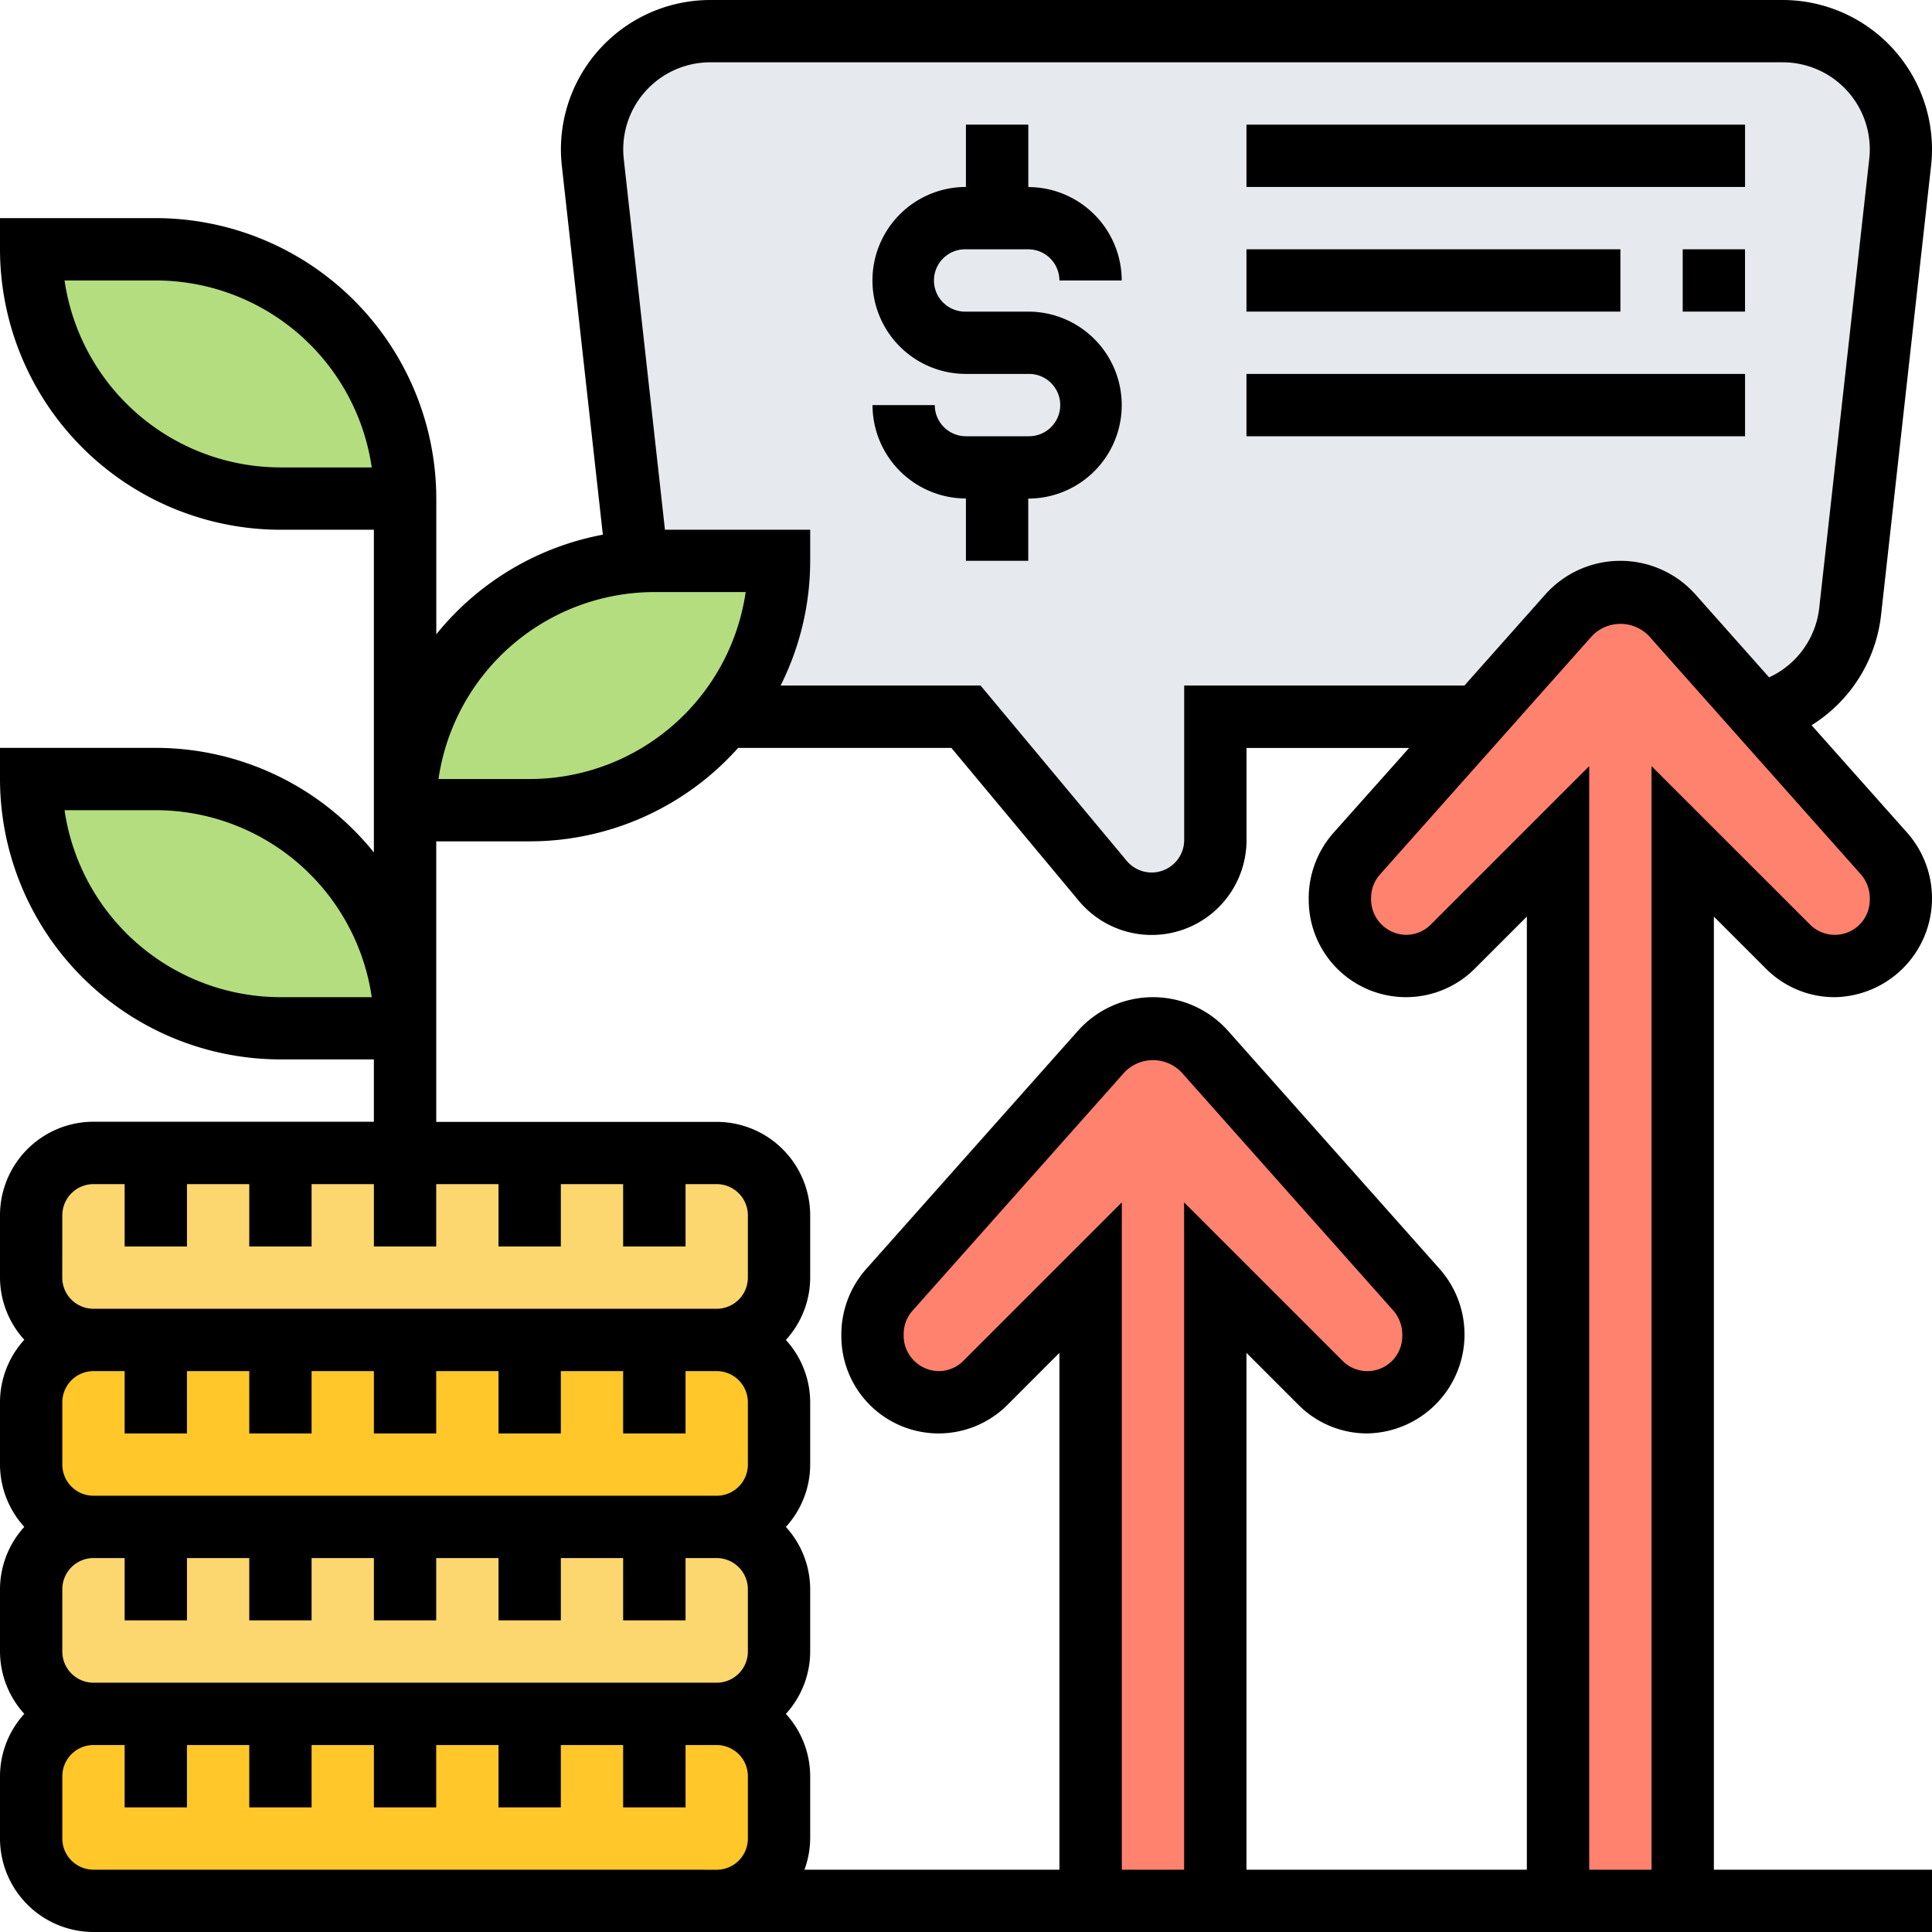 <svg xmlns="http://www.w3.org/2000/svg" width="91" height="91" viewBox="0 0 91 91">
  <g id="beneficio" transform="translate(-1 -1)">
    <g id="Grupo_88504" data-name="Grupo 88504" transform="translate(2.468 2.468)">
      <g id="Grupo_88494" data-name="Grupo 88494" transform="translate(26.419 0)">
        <path id="Trazado_128003" data-name="Trazado 128003" d="M80.016,3.629A5.522,5.522,0,0,0,76.082,2H25.563A5.569,5.569,0,0,0,20,7.563c0,.205.015.411.029.616l2.1,18.8c.264-.015.528-.029.807-.029h5.871a11.762,11.762,0,0,1-2.569,7.339H37.613l6.443,7.72a3,3,0,0,0,5.3-1.908V34.29l25.627-.147H75a5.554,5.554,0,0,0,4.256-4.8L81.616,8.179c.015-.205.029-.411.029-.616a5.522,5.522,0,0,0-1.629-3.934Z" transform="translate(-20 -2)" fill="#e6e9ed"/>
      </g>
      <g id="Grupo_88495" data-name="Grupo 88495" transform="translate(61.645 26.419)">
        <path id="Trazado_128004" data-name="Trazado 128004" d="M70.419,34.4v.1a3.114,3.114,0,0,1-5.313,2.2l-4.961-4.961v49.9H54.274v-49.9L49.313,36.7A3.114,3.114,0,0,1,44,34.5v-.1a3.09,3.09,0,0,1,.793-2.07l5.739-6.443L54.773,21.1a3.247,3.247,0,0,1,4.873,0l4.11,4.623,5.871,6.6a3.09,3.09,0,0,1,.793,2.07Z" transform="translate(-44 -20)" fill="#ff826e"/>
      </g>
      <g id="Grupo_88496" data-name="Grupo 88496" transform="translate(39.629 46.968)">
        <path id="Trazado_128005" data-name="Trazado 128005" d="M55.419,48.4v.1a3.114,3.114,0,0,1-5.313,2.2l-4.961-4.961V75.1H39.274V45.742L34.313,50.7A3.114,3.114,0,0,1,29,48.5v-.1a3.09,3.09,0,0,1,.793-2.07L39.773,35.1a3.247,3.247,0,0,1,4.873,0l9.981,11.228A3.09,3.09,0,0,1,55.419,48.4Z" transform="translate(-29 -34)" fill="#ff826e"/>
      </g>
      <g id="Grupo_88497" data-name="Grupo 88497" transform="translate(0 79.258)">
        <path id="Trazado_128006" data-name="Trazado 128006" d="M19.613,56H34.29a2.944,2.944,0,0,1,2.935,2.935v2.935a2.944,2.944,0,0,1-2.935,2.935H4.935A2.944,2.944,0,0,1,2,61.871V58.935A2.944,2.944,0,0,1,4.935,56H19.613Z" transform="translate(-2 -56)" fill="#ffc729"/>
      </g>
      <g id="Grupo_88498" data-name="Grupo 88498" transform="translate(0 61.645)">
        <path id="Trazado_128007" data-name="Trazado 128007" d="M19.613,44H34.29a2.944,2.944,0,0,1,2.935,2.935v2.935a2.944,2.944,0,0,1-2.935,2.935H4.935A2.944,2.944,0,0,1,2,49.871V46.935A2.944,2.944,0,0,1,4.935,44H19.613Z" transform="translate(-2 -44)" fill="#ffc729"/>
      </g>
      <g id="Grupo_88499" data-name="Grupo 88499" transform="translate(0 70.452)">
        <path id="Trazado_128008" data-name="Trazado 128008" d="M19.613,50H34.29a2.944,2.944,0,0,1,2.935,2.935v2.935a2.944,2.944,0,0,1-2.935,2.935H4.935A2.944,2.944,0,0,1,2,55.871V52.935A2.944,2.944,0,0,1,4.935,50H19.613Z" transform="translate(-2 -50)" fill="#fcd770"/>
      </g>
      <g id="Grupo_88500" data-name="Grupo 88500" transform="translate(0 52.839)">
        <path id="Trazado_128009" data-name="Trazado 128009" d="M19.613,38H34.29a2.944,2.944,0,0,1,2.935,2.935v2.935a2.944,2.944,0,0,1-2.935,2.935H4.935A2.944,2.944,0,0,1,2,43.871V40.935A2.944,2.944,0,0,1,4.935,38H19.613Z" transform="translate(-2 -38)" fill="#fcd770"/>
      </g>
      <g id="Grupo_88501" data-name="Grupo 88501" transform="translate(0 35.226)">
        <path id="Trazado_128010" data-name="Trazado 128010" d="M19.613,37.742H13.742A11.739,11.739,0,0,1,2,26H7.871A11.739,11.739,0,0,1,19.613,37.742Z" transform="translate(-2 -26)" fill="#b4dd7f"/>
      </g>
      <g id="Grupo_88502" data-name="Grupo 88502" transform="translate(17.613 24.952)">
        <path id="Trazado_128011" data-name="Trazado 128011" d="M25.742,19h5.871a11.762,11.762,0,0,1-2.569,7.339c-.279.338-.558.66-.866.969a11.763,11.763,0,0,1-8.307,3.435H14A11.721,11.721,0,0,1,24.935,19.029C25.2,19.015,25.463,19,25.742,19Z" transform="translate(-14 -19)" fill="#b4dd7f"/>
      </g>
      <g id="Grupo_88503" data-name="Grupo 88503" transform="translate(0 10.274)">
        <path id="Trazado_128012" data-name="Trazado 128012" d="M19.613,20.742H13.742A11.739,11.739,0,0,1,2,9H7.871A11.739,11.739,0,0,1,19.613,20.742Z" transform="translate(-2 -9)" fill="#b4dd7f"/>
      </g>
    </g>
    <g id="Grupo_88505" data-name="Grupo 88505" transform="translate(1 1)">
      <path id="Trazado_128013" data-name="Trazado 128013" d="M84.18,46.626a4.552,4.552,0,0,0,3.239,1.342,4.659,4.659,0,0,0,3.424-7.731l-4.515-5.078A7.033,7.033,0,0,0,89.6,29.973L91.957,8.805A7.194,7.194,0,0,0,92,8.03,7.039,7.039,0,0,0,84.97,1H34.45a7.039,7.039,0,0,0-7.03,7.03,7.244,7.244,0,0,0,.043.776l1.932,17.378a13.213,13.213,0,0,0-7.845,4.692V24.484a13.226,13.226,0,0,0-13.21-13.21H1v1.468a13.226,13.226,0,0,0,13.21,13.21h4.4v15.2A13.184,13.184,0,0,0,8.339,36.226H1v1.468A13.226,13.226,0,0,0,14.21,50.9h4.4v2.935H5.4a4.409,4.409,0,0,0-4.4,4.4v2.935a4.375,4.375,0,0,0,1.145,2.935A4.375,4.375,0,0,0,1,67.048v2.935a4.375,4.375,0,0,0,1.145,2.935A4.375,4.375,0,0,0,1,75.855V78.79a4.375,4.375,0,0,0,1.145,2.935A4.375,4.375,0,0,0,1,84.661V87.6A4.409,4.409,0,0,0,5.4,92H92V89.065H81.726V44.172ZM14.21,23.016A10.29,10.29,0,0,1,4.04,14.21h4.3a10.29,10.29,0,0,1,10.17,8.806Zm0,24.952A10.29,10.29,0,0,1,4.04,39.161h4.3a10.29,10.29,0,0,1,10.17,8.806ZM34.45,3.935H84.97a4.1,4.1,0,0,1,4.1,4.095,4.179,4.179,0,0,1-.025.452L86.687,29.647a4.1,4.1,0,0,1-2.36,3.258l-3.464-3.9a4.737,4.737,0,0,0-7.08,0L69.977,33.29h-13.2v7.276a1.532,1.532,0,0,1-2.708.98L47.187,33.29h-9.42a13.112,13.112,0,0,0,1.394-5.871V25.952H32.32L30.38,8.485a4.276,4.276,0,0,1-.025-.455A4.1,4.1,0,0,1,34.45,3.935ZM31.823,28.887h4.3a10.29,10.29,0,0,1-10.17,8.806h-4.3A10.29,10.29,0,0,1,31.823,28.887ZM21.548,50.9V40.629h4.4a13.168,13.168,0,0,0,9.818-4.4H45.813l6,7.2a4.467,4.467,0,0,0,7.9-2.859v-4.34h7.657L63.8,40.237a4.654,4.654,0,0,0-1.157,3.15,4.581,4.581,0,0,0,7.82,3.239l2.454-2.454V89.065H59.71V64.721l2.454,2.454A4.552,4.552,0,0,0,65.4,68.516a4.659,4.659,0,0,0,3.424-7.731L58.847,49.559a4.736,4.736,0,0,0-7.08,0L41.786,60.786a4.654,4.654,0,0,0-1.157,3.15,4.581,4.581,0,0,0,7.82,3.239L50.9,64.721V89.065H38.891a4.354,4.354,0,0,0,.27-1.468V84.661a4.375,4.375,0,0,0-1.145-2.935,4.368,4.368,0,0,0,1.145-2.935V75.855a4.375,4.375,0,0,0-1.145-2.935,4.368,4.368,0,0,0,1.145-2.935V67.048a4.375,4.375,0,0,0-1.145-2.935,4.368,4.368,0,0,0,1.145-2.935V58.242a4.409,4.409,0,0,0-4.4-4.4H21.548ZM56.774,89.065H53.839V57.634L46.374,65.1a1.639,1.639,0,0,1-1.164.481,1.673,1.673,0,0,1-1.645-1.751,1.647,1.647,0,0,1,.415-1.093l9.981-11.227a1.861,1.861,0,0,1,2.692,0l9.981,11.227a1.728,1.728,0,0,1,.415,1.2A1.646,1.646,0,0,1,64.239,65.1l-7.465-7.465ZM5.4,80.258A1.47,1.47,0,0,1,3.935,78.79V75.855A1.47,1.47,0,0,1,5.4,74.387H6.871v2.935H9.806V74.387h2.935v2.935h2.935V74.387h2.935v2.935h2.935V74.387h2.935v2.935h2.935V74.387h2.935v2.935H33.29V74.387h1.468a1.47,1.47,0,0,1,1.468,1.468V78.79a1.47,1.47,0,0,1-1.468,1.468ZM3.935,69.984V67.048A1.47,1.47,0,0,1,5.4,65.581H6.871v2.935H9.806V65.581h2.935v2.935h2.935V65.581h2.935v2.935h2.935V65.581h2.935v2.935h2.935V65.581h2.935v2.935H33.29V65.581h1.468a1.47,1.47,0,0,1,1.468,1.468v2.935a1.47,1.47,0,0,1-1.468,1.468H5.4A1.47,1.47,0,0,1,3.935,69.984Zm0-11.742A1.47,1.47,0,0,1,5.4,56.774H6.871V59.71H9.806V56.774h2.935V59.71h2.935V56.774h2.935V59.71h2.935V56.774h2.935V59.71h2.935V56.774h2.935V59.71H33.29V56.774h1.468a1.47,1.47,0,0,1,1.468,1.468v2.935a1.47,1.47,0,0,1-1.468,1.468H5.4a1.47,1.47,0,0,1-1.468-1.468ZM31.823,89.065H5.4A1.47,1.47,0,0,1,3.935,87.6V84.661A1.47,1.47,0,0,1,5.4,83.194H6.871v2.935H9.806V83.194h2.935v2.935h2.935V83.194h2.935v2.935h2.935V83.194h2.935v2.935h2.935V83.194h2.935v2.935H33.29V83.194h1.468a1.47,1.47,0,0,1,1.468,1.468V87.6a1.47,1.47,0,0,1-1.468,1.468Zm44.032,0V37.086L68.39,44.551a1.639,1.639,0,0,1-1.164.481,1.673,1.673,0,0,1-1.645-1.751A1.647,1.647,0,0,1,66,42.188l9.981-11.227a1.861,1.861,0,0,1,2.692,0l9.981,11.227a1.728,1.728,0,0,1,.415,1.2,1.646,1.646,0,0,1-2.809,1.164L78.79,37.086V89.065Z" transform="translate(-1 -1)"/>
      <path id="Trazado_128014" data-name="Trazado 128014" d="M36.339,19.677H33.4a1.47,1.47,0,0,1-1.468-1.468H29a4.409,4.409,0,0,0,4.4,4.4v2.935h2.935V22.613a4.4,4.4,0,1,0,0-8.806H33.4a1.468,1.468,0,1,1,0-2.935h2.935a1.47,1.47,0,0,1,1.468,1.468h2.935a4.409,4.409,0,0,0-4.4-4.4V5H33.4V7.935a4.4,4.4,0,0,0,0,8.806h2.935a1.468,1.468,0,1,1,0,2.935Z" transform="translate(12.097 0.871)"/>
      <path id="Trazado_128015" data-name="Trazado 128015" d="M41,5H64.484V7.935H41Z" transform="translate(17.71 0.871)"/>
      <path id="Trazado_128016" data-name="Trazado 128016" d="M55,9h2.935v2.935H55Z" transform="translate(24.258 2.742)"/>
      <path id="Trazado_128017" data-name="Trazado 128017" d="M41,9H58.613v2.935H41Z" transform="translate(17.71 2.742)"/>
      <path id="Trazado_128018" data-name="Trazado 128018" d="M41,13H64.484v2.935H41Z" transform="translate(17.71 4.613)"/>
    </g>
  </g>
</svg>

